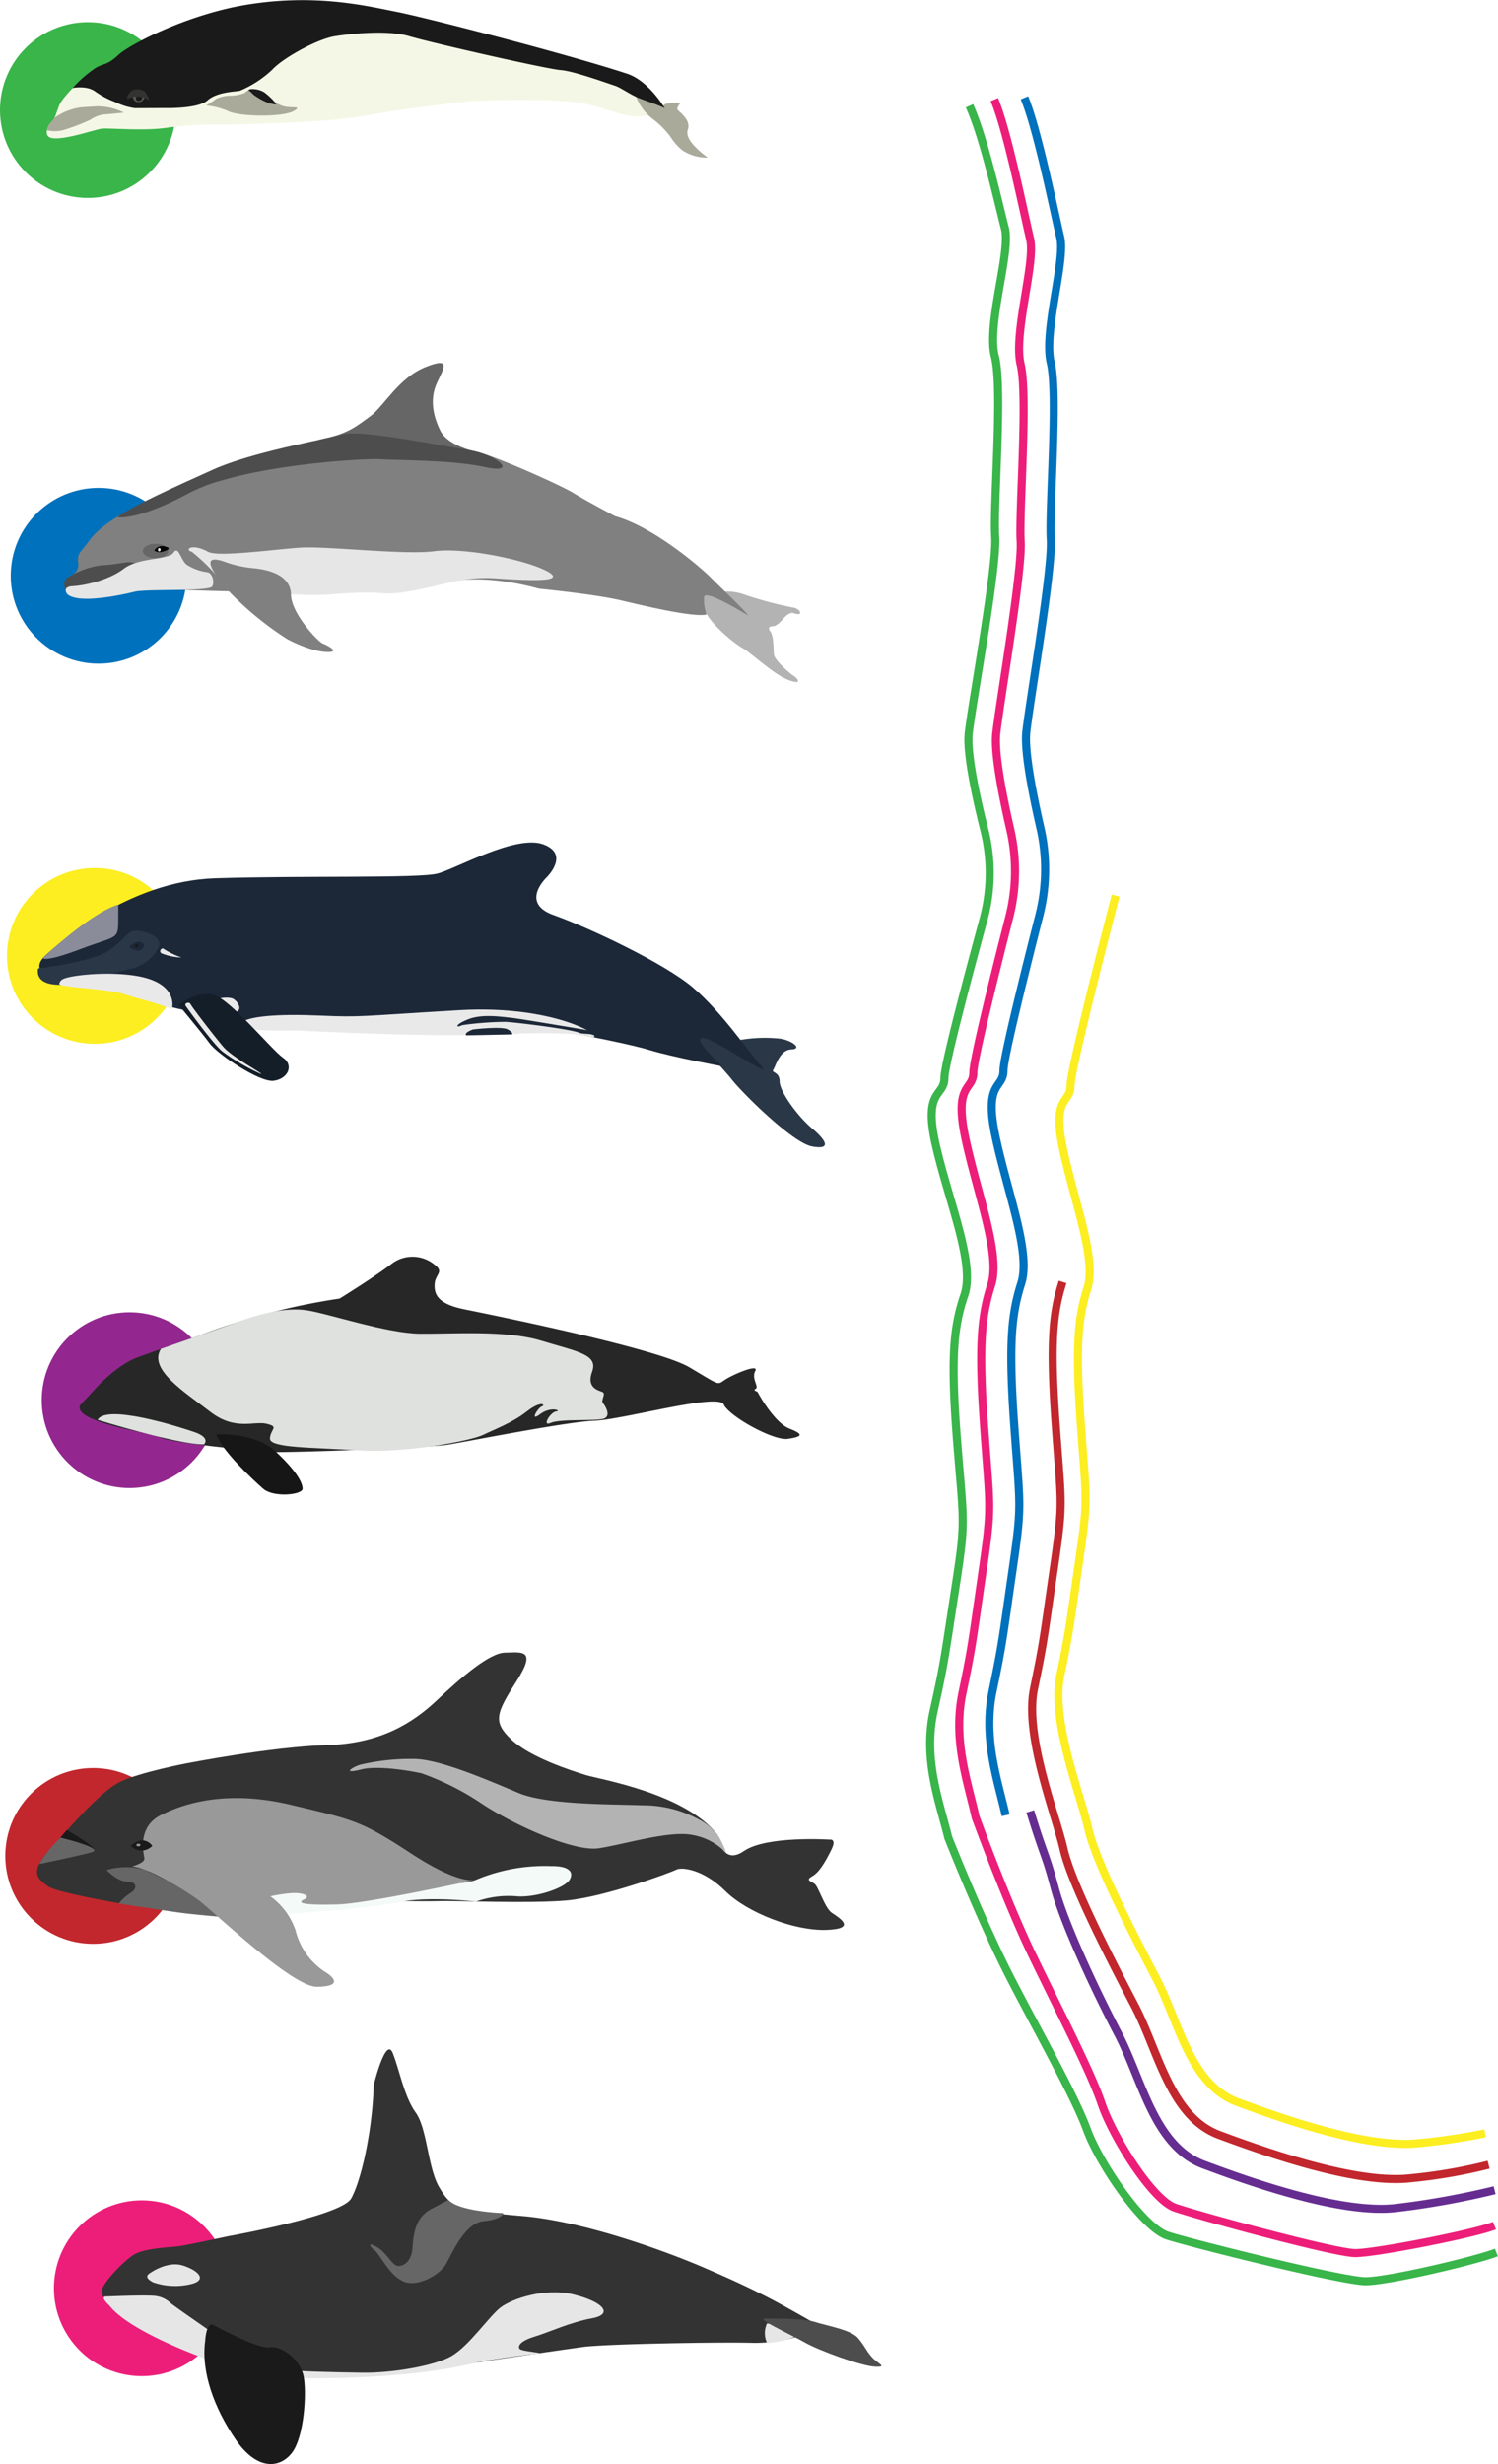 <svg xmlns="http://www.w3.org/2000/svg" viewBox="0 0 277.8 456.71">
    <defs>
        <style>
            .cls-1 {
                fill: #ed1e79;
            }
            .cls-2 {
                fill: #fcee21;
            }
            .cls-3 {
                fill: #c1272d;
            }
            .cls-4 {
                fill: #0071bc;
            }
            .cls-5 {
                fill: #93278f;
            }
            .cls-6 {
                fill: #39b54a;
            }
            .cls-7 {
                fill: #f5f7e6;
            }
            .cls-8 {
                fill: #aaaa9b;
            }
            .cls-9 {
                fill: #1a1a1a;
            }
            .cls-10 {
                fill: #5b5b59;
            }
            .cls-11 {
                fill: #333332;
            }
            .cls-12 {
                fill: #293747;
            }
            .cls-13 {
                fill: #1c2838;
            }
            .cls-14 {
                fill: #8a8c99;
            }
            .cls-15 {
                fill: #eae9e9;
            }
            .cls-16 {
                fill: #141e28;
            }
            .cls-17 {
                fill: #272727;
            }
            .cls-18 {
                fill: #dfe1de;
            }
            .cls-19 {
                fill: #161616;
            }
            .cls-20 {
                fill: #333;
            }
            .cls-21 {
                fill: #666;
            }
            .cls-22 {
                fill: #f4faf7;
            }
            .cls-23 {
                fill: #999;
            }
            .cls-24 {
                fill: #b3b3b3;
            }
            .cls-25 {
                fill: gray;
            }
            .cls-26 {
                fill: #e6e6e6;
            }
            .cls-27 {
                fill: #4d4d4d;
            }
            .cls-28,
            .cls-29,
            .cls-30,
            .cls-31,
            .cls-32,
            .cls-33 {
                fill: none;
                stroke-miterlimit: 10;
                stroke-width: 1.5px;
            }
            .cls-28 {
                stroke: #fcee21;
            }
            .cls-29 {
                stroke: #c1272d;
            }
            .cls-30 {
                stroke: #662d91;
            }
            .cls-31 {
                stroke: #0071bc;
            }
            .cls-32 {
                stroke: #ed1e79;
            }
            .cls-33 {
                stroke: #39b54a;
            }
        </style>
    </defs>
    <title>FAMILIA-CHICA</title>
    <g id="Capa_1" data-name="Capa 1">
        <circle class="cls-1" cx="26.29" cy="424.13" r="16.29" />
        <circle class="cls-2" cx="17.58" cy="177.18" r="16.29" />
        <circle class="cls-3" cx="17.27" cy="344" r="16.29" />
        <circle class="cls-4" cx="18.28" cy="106.72" r="16.29" />
        <circle class="cls-5" cx="24.03" cy="259.52" r="16.29" />
        <circle class="cls-6" cx="16.29" cy="20.4" r="16.29" />
        <path
            class="cls-7"
            d="M139.19,339.4s-1.71,2.46.76,2.63,7.58-1.61,8.82-1.79,7.94.51,12.35-.21a72.42,72.42,0,0,1,10.76-.55s18.58-.26,25.94-1.66c8.18-1.55,19.59-2.69,19.59-2.69s14.43-.76,20.82.47c4.8.93,8.48,3.16,11.83,2.09A28.85,28.85,0,0,1,255.2,343c1.77,2.64,6,2.63,6,2.63s-4.42-3-3.72-5.11-2-3.52-2-3.87.35-1.06.71-1.06-2.65-.53-3.36.36c0,0-2.83-4.58-6.54-5.81s-32.42-8.29-34.53-8.64-14.18-4.08-22.12-4.23-15.57,0-20.86,1.77-14.46,5.33-17.45,8.17a7.08,7.08,0,0,1-2.83,1.49c-1.59.36-6.86,5.41-7.56,7.18S140.15,338.51,139.19,339.4Z"
            transform="translate(-129.94 -316.39)"
        />
        <path
            class="cls-8"
            d="M177.22,333c1.06,0,2.77,1.32,3.3,2a5,5,0,0,0,2.24,1.12c1.09.32,3.5-.16,1.56.9s-9.7,1.05-12,0a13.28,13.28,0,0,0-4.15-1.09,15.37,15.37,0,0,0,1.88-1.23,6.13,6.13,0,0,1,2.61-.57,8,8,0,0,0,2.55-.47c.28-.2.94-.71.94-.71h1.07"
            transform="translate(-129.94 -316.39)"
        />
        <path
            class="cls-8"
            d="M247.9,334.32a9.57,9.57,0,0,0,2.79,3.89,16.13,16.13,0,0,1,3.66,3.63,9,9,0,0,0,2.26,2.49,8.15,8.15,0,0,0,4.59,1.27s-3.55-2.45-3.77-4.34a1.42,1.42,0,0,1,.05-.77,2.24,2.24,0,0,0-.19-1.86,6.74,6.74,0,0,0-1.42-1.62s-.4-.33-.33-.48a1.64,1.64,0,0,1,.54-.93.32.32,0,0,1,.16,0c.06,0,0,0-.08,0a7.77,7.77,0,0,0-2-.09c-.7.12-.86.09-1.27.49Z"
            transform="translate(-129.94 -316.39)"
        />
        <path
            class="cls-9"
            d="M160.67,336.42s6,.16,7.76-1.43,5.29-1.61,6-1.78a20.07,20.07,0,0,0,6-3.9c1.93-2.13,8.28-5.67,11.63-6.21,2.27-.36,9.53-1.26,13.77,0s25.6,6.11,28.07,6.28,9.27,2.65,10.11,2.91,2.34,1.31,3.9,2.06c.94.46,4.42,1.58,5.31,2.11,0,0-2.93-5.08-7-6.41-10.25-3.39-36.67-10.27-42.86-11.49-5.5-1.08-15.32-3.49-28.48-1.15-10.51,1.87-20.89,7.21-23,9.17s-2.53,1.46-4.17,2.38a23.11,23.11,0,0,0-4.31,3.74s2.58-.5,4.13.6a16.26,16.26,0,0,0,3.76,2,12.15,12.15,0,0,0,3.66,1.14Z"
            transform="translate(-129.94 -316.39)"
        />
        <path class="cls-9" d="M176.47,333.46l.13.13a3.68,3.68,0,0,0,.85.7,10.07,10.07,0,0,0,2.48,1.24,7,7,0,0,0,1.17.22c.36,0-1.62-2-2.39-2.39a4.44,4.44,0,0,0-2.2-.46.73.73,0,0,0-.49.23Z" transform="translate(-129.94 -316.39)" />
        <path
            class="cls-8"
            d="M152.9,337.26a10.8,10.8,0,0,0-5.11-1.16c-2.55.2-3.25,0-5.78,1a15.06,15.06,0,0,0-2,1.13,5.44,5.44,0,0,1-.64.84,2.6,2.6,0,0,0-.55.8,3.09,3.09,0,0,0-.19.65,6.18,6.18,0,0,0,3.29-.09,38.16,38.16,0,0,0,4.77-1.84,6,6,0,0,1,2.61-1C149.93,337.58,152.9,337.26,152.9,337.26Z"
            transform="translate(-129.94 -316.39)"
        />
        <path class="cls-10" d="M154.51,334.21s.19.86.63,1a1.4,1.4,0,0,0,1,0,1.8,1.8,0,0,0,.64-.75A19.26,19.26,0,0,0,154.51,334.21Z" transform="translate(-129.94 -316.39)" />
        <path class="cls-9" d="M155.38,334.16a.53.53,0,0,0-.17.71c.23.45.9.14,1,0s.11-.53,0-.65S155.38,334.16,155.38,334.16Z" transform="translate(-129.94 -316.39)" />
        <path class="cls-11" d="M153.86,333.74a1.82,1.82,0,0,1,1.72-.78c1.22.09,1.37.58,1.61,1s.61,1.16.12.87a3.71,3.71,0,0,0-3.26-.28C152.91,335.13,153.86,333.74,153.86,333.74Z" transform="translate(-129.94 -316.39)" />
        <path
            class="cls-12"
            d="M257.6,508a97.61,97.61,0,0,1,7.83,8.2c1.78,2.41,11.41,12,15.09,12.68s2.67-1.1,0-3.35-6-6.84-6-8.68-1.6-1.59-1.18-2.17,1.16-3.69,3.34-3.78.16-1.67-2.1-2a27,27,0,0,0-8,.36C265.08,509.69,257.6,508,257.6,508Z"
            transform="translate(-129.94 -316.39)"
        />
        <path
            class="cls-13"
            d="M231.32,479s-5.07,4.75,1.29,7,20.58,8.92,25.89,13.48,9.9,11.39,12.52,14.4-8.36-4.95-10.71-5.11,3.56,5.26,3.56,5.26-9-1.66-13.43-3-19.67-4.41-23-4.12-49.67-.7-49.67-.7-17.3-2.79-21.45-4.84-18.73-5-18.73-5-1.29-1.08,1-3.1,15.14-13.57,31.25-14.09,37.82.05,41.27-.88,14.48-7.25,19.55-5.42S231.32,479,231.32,479Z"
            transform="translate(-129.94 -316.39)"
        />
        <path class="cls-14" d="M151.87,484.08s-4,.67-14,9.86c0,0,0,1,7-1.64s7-1.58,7-5.77S151.87,484.08,151.87,484.08Z" transform="translate(-129.94 -316.39)" />
        <path class="cls-12" d="M137,495.9s10-1.19,13.09-3.3,3.43-3.78,5.12-3.7,5,1.06,4.14,3.1a7.66,7.66,0,0,1-4.71,3.85c-1.51.41-12.45,3.06-13,3.06S136.45,499.27,137,495.9Z" transform="translate(-129.94 -316.39)" />
        <path class="cls-13" d="M153.91,491.9s1.65-1.89,2.81-.4C156.72,491.5,156.3,493.68,153.91,491.9Z" transform="translate(-129.94 -316.39)" />
        <circle class="cls-9" cx="25.34" cy="175.32" r="0.31" />
        <path class="cls-15" d="M161.82,503.42s1.12-3.68-4-5.5-14.88-.89-16.29,0a1.21,1.21,0,0,0-.6.82c-.15.63,8.84.89,12,1.91S157.67,501.86,161.82,503.42Z" transform="translate(-129.94 -316.39)" />
        <path class="cls-15" d="M163.59,493.87a17.16,17.16,0,0,1-3.22-1.54c-.33-.44-1.13.35-.47.77A11.18,11.18,0,0,0,163.59,493.87Z" transform="translate(-129.94 -316.39)" />
        <path class="cls-15" d="M169.49,501.64s2.94-.74,3.88,0,1.37,1.88.46,2.27S169.49,501.64,169.49,501.64Z" transform="translate(-129.94 -316.39)" />
        <path class="cls-15" d="M184.86,507.38s28.09,1.54,41.79.57c0,0,8.63-.35,12.63.57s-5.42-6-24.22-4.89-17.94,1.34-25.76,1-13.69.07-15,1.58S184.86,507.38,184.86,507.38Z" transform="translate(-129.94 -316.39)" />
        <path
            class="cls-13"
            d="M215.65,506.4a60.83,60.83,0,0,1,8.09-.61c2.45.16,12,1.36,13.53,2,.77.33,2.08.09,2.86.52s1.35-.53,1.35-.53-14.75-2.53-16.73-2.74-5.44-.74-8,.28S214.43,507,215.65,506.4Z"
            transform="translate(-129.94 -316.39)"
        />
        <path class="cls-13" d="M217.64,507.2s5.35-.65,6.48,0,.77.92.77.92l-8.43.17C216.25,508.27,216,507.79,217.64,507.2Z" transform="translate(-129.94 -316.39)" />
        <path class="cls-16" d="M163.07,502.65s4.35,5.23,5.78,7.17,9.19,7.22,11.84,6.89,3.81-2.86,1.73-4.28-9.8-10.89-12.93-11.66S163.07,502.65,163.07,502.65Z" transform="translate(-129.94 -316.39)" />
        <path class="cls-15" d="M164.41,502.89s5.12,7.16,6.86,8.46a38.76,38.76,0,0,0,7,4.08c1,.25-5.2-3-6.91-5s-5.86-7.41-6.08-7.91S164,502.29,164.41,502.89Z" transform="translate(-129.94 -316.39)" />
        <path
            class="cls-17"
            d="M147.37,574.08s4-4.63,8.19-6.15S166.71,564,166.71,564a123.07,123.07,0,0,1,26.21-6.92s5.93-3.65,9.42-6.26a6.38,6.38,0,0,1,8.21,0c1.8,1.32.1,1.8,0,3.5s.2,3.68,5.49,4.75,35.79,7.24,41.72,10.74,5.09,3.3,6.69,2.28,6.3-3,5.55-1.59.73,2.92.09,3.3.23.35.4.7,3.07,5.59,5.84,6.68,2.37,1.49-.28,1.9-10.91-4.18-11.9-6.37-18.62,2.81-23.87,3-24,3.94-27.47,4.48-30.32,1.53-33.09,1.32-18.06-1.69-20-2.66-16.25-2.78-14.93-6Z"
            transform="translate(-129.94 -316.39)"
        />
        <path
            class="cls-18"
            d="M159.79,566.4s10.84-3.77,14.69-5.16,8.46-2.55,12.28-2,14.85,4.28,21,4.35,15.94-.72,22.56,1.3,10.61,2.52,9.43,5.74,1.45,3.48,2,3.82-.42,1.52,0,2,1.58,2.37.2,2.88-8.08,0-9.86.79-.09-2,1-2.12-1-1-3,.52-.43-1.19.33-1.45-.08-1.18-2.79.94-5.85,3.24-8.13,4.35-14.58,3.43-23.06,2.86S179.87,584.82,180,583s1.77-2.12-.6-2.71-5.85,1.37-10.52-2.26S157.35,570.2,159.79,566.4Z"
            transform="translate(-129.94 -316.39)"
        />
        <path class="cls-18" d="M148.05,579.56s14.73,4.57,19.72,4.56c0,0,1.34-1.22-1.8-2.3S149.64,576.61,148.05,579.56Z" transform="translate(-129.94 -316.39)" />
        <path class="cls-19" d="M170.05,582.26s7.11-.47,11,3.16,5,5.79,5,6.91-5.33,1.7-7.3,0S171,585.16,170.05,582.26Z" transform="translate(-129.94 -316.39)" />
        <path
            class="cls-20"
            d="M164.46,643.24s16-3.12,25.93-3.38,16-4,20.59-8.34,9.8-8.8,12.65-8.81,6-.83,2.14,5.22-4.48,7.59-1,10.89,11.15,5.78,13.88,6.6S257,648.79,263,656.48c0,0,.74,5.88,4.9,3s15.87-2.12,15.87-2.12,1.41-.27.34,1.88-2.21,4.17-3.55,4.92-.2.9.47,1.42,1.89,4.46,3.11,5.31,5,3-.94,3.21-14.73-3.2-18.77-7.22-8.08-4.48-9.09-3.94-13.37,5.08-20.29,5.7-20.77,0-23.8.13-56.06-.47-56.06-.47l-2.3,1S140.32,667.2,138.8,666s-3.6-2.27,0-6.34,9.76-11.24,13.39-13S164.46,643.24,164.46,643.24Z"
            transform="translate(-129.94 -316.39)"
        />
        <path class="cls-21" d="M149.71,663s2,2.14,3.79,2.14,2,1.28.71,2.07a8.84,8.84,0,0,0-2.24,2s9.21,1.41,11.46,1.71,8.39.9,10.23.9S156.9,663,156.9,663A12.56,12.56,0,0,0,149.71,663Z" transform="translate(-129.94 -316.39)" />
        <path class="cls-9" d="M142.36,655.59s4.57,2.64,5,3.49c.32.61-1.35.44-1.35.44l-5.5-1.61A16.82,16.82,0,0,1,142.36,655.59Z" transform="translate(-129.94 -316.39)" />
        <path
            class="cls-22"
            d="M176.41,667.93l5.53,3.26s16.56-1,21.87-2.2,14.39-.14,14.39-.14a18.15,18.15,0,0,1,7.29-1c3.48.4,9.2-1.46,10.11-3.09s-.62-2.53-3.38-2.48a32.87,32.87,0,0,0-14,2.53c-6.71,2.77-30.86-4.23-30.86-4.23Z"
            transform="translate(-129.94 -316.39)"
        />
        <path
            class="cls-23"
            d="M154.39,662.36s2.32-.65,2.32-1.42-1.56-5.8,3.07-8.13,12.49-4.67,24.22-1.87,12.9,2.93,22.19,9,12,4.86,12,4.86-20.09,4.44-25.76,4.58-7.67-.18-6.13-.91-.38-1.29-2.22-1.19a27,27,0,0,0-4,.6,12.84,12.84,0,0,1,4.68,6.34,12.82,12.82,0,0,0,5.42,7.63c2,1.21,3.05,2.77-1.54,2.78s-19.57-14.36-21.81-16S157.48,662.47,154.39,662.36Z"
            transform="translate(-129.94 -316.39)"
        />
        <path class="cls-9" d="M154.19,658.52a2.76,2.76,0,0,0,4,0S156.72,656.25,154.19,658.52Z" transform="translate(-129.94 -316.39)" />
        <ellipse class="cls-23" cx="155.57" cy="658.37" rx="0.38" ry="0.25" transform="translate(-131.63 -315.99) rotate(-0.15)" />
        <path
            class="cls-24"
            d="M208.07,645.06a49.61,49.61,0,0,1,11.14,5.59c6,4,17.1,9,21.73,8.32s13.1-3.34,17.4-2.47a11.22,11.22,0,0,1,6.31,3.39,19.62,19.62,0,0,0-1.36-3,10.16,10.16,0,0,0-3.53-3.15A21.7,21.7,0,0,0,249.18,651c-5.4-.2-17.74-.06-23-2.25s-14.67-6.35-19.52-6.34a40.59,40.59,0,0,0-9.95,1.08c-1.37.42-3.52,1.8.21.87S208.07,645.06,208.07,645.06Z"
            transform="translate(-129.94 -316.39)"
        />
        <path class="cls-21" d="M137.19,661.9s7.83-1.62,9.78-2.2c2.49-.73-5.8-2.7-5.8-2.7A23.82,23.82,0,0,0,137.19,661.9Z" transform="translate(-129.94 -316.39)" />
        <path
            class="cls-24"
            d="M262.85,426.23a9.38,9.38,0,0,1,5.28.42A70.61,70.61,0,0,0,277,429c1.33.16,2.19,1.81,0,1,0,0-.69-.21-1.81,1.08s-1.64,1.39-2,1.39-1,.16-.37,1,.54,3.25.65,4.26,2.89,3.46,3.58,3.88,1.93,1.81-.79.86-7-5.05-8.6-5.95-6.14-4.57-7.05-7.12-.76-3.39-.76-3.39Z"
            transform="translate(-129.94 -316.39)"
        />
        <path
            class="cls-25"
            d="M210.24,425.08s6.36-3.2,19.7.43c0,0,10.26,1,15.17,2.16s13.35,3.16,15.87,2.63a7.84,7.84,0,0,1-.46-3.27c.22-1.41,7,2.77,8,3.34s-5.18-5.32-6.79-6.95S251.3,414.09,244,412.06c0,0-5.47-2.9-7.77-4.32s-15.15-7.17-18.42-7.75-34.47,1-34.47,1L154,411.4l-1.63.39s-4,2.17-5.85,4.76-2.3,2.22-2.06,4.49a2.1,2.1,0,0,1-1,1.83c-1.05.6.27,1.46.27,1.46l19.52,1.39s6.86.23,10.45.3,13.71-6.4,13.71-6.4Z"
            transform="translate(-129.94 -316.39)"
        />
        <path class="cls-21" d="M219,400.3s-5.88-1-7.41-4.09-1.85-6.12-.65-8.78,2.89-5-2.1-3-7.74,7.29-10.18,9.07-4,3.18-8.52,4.16,1.53,1.86,1.53,1.86l27.59,2.21Z" transform="translate(-129.94 -316.39)" />
        <ellipse class="cls-21" cx="159.85" cy="418.1" rx="2.35" ry="1.33" transform="matrix(1, 0, 0, 1, -131.01, -315.98)" />
        <path d="M158.54,418.43a1.73,1.73,0,0,1,2.1-.72c1.56.38-.46.93-.79,1A1.86,1.86,0,0,1,158.54,418.43Z" transform="translate(-129.94 -316.39)" />
        <ellipse class="cls-26" cx="159.45" cy="418.29" rx="0.26" ry="0.32" transform="translate(-131.01 -315.98) rotate(-0.15)" />
        <path class="cls-27" d="M142.18,426.1s-.87-1.93.26-2.63a15.36,15.36,0,0,1,6.46-2.32c2.43-.07,4.47-.68,5.3-.54s1.16.19.83.59-7.39,3.89-7.39,3.89Z" transform="translate(-129.94 -316.39)" />
        <path
            class="cls-26"
            d="M142.42,426.51s-1.13-1.35,1-1.47,6.61-1.06,9.47-3.23,8.31-1.57,9.24-3,1.35,1.59,2.55,2.32a9.44,9.44,0,0,0,3.64,1.31c.86,0,1.48,1.61,1,2.62s-12.22.46-14.39,1S144.51,428.44,142.42,426.51Z"
            transform="translate(-129.94 -316.39)"
        />
        <path
            class="cls-26"
            d="M165.53,418.67a36.64,36.64,0,0,1,4.41,4.2c1.11,1.5,11.11,4.5,21.78,3.65s8.31.52,14.44-.58,9.71-2.75,15.68-2.35,13.49.8,9.56-1.32-15.3-4.45-20.93-3.71-19.95-1-24.93-.66-15.18,1.78-17,.77C165.46,417,164.05,418.28,165.53,418.67Z"
            transform="translate(-129.94 -316.39)"
        />
        <path class="cls-27" d="M151.71,412.25s3.46.8,13.2-4.42,32.71-6.55,35.71-6.32,13,.08,19.28,1.45,2.42-2.32-3.36-3.22-19.74-3.76-23.09-2.83-16.8,3.27-24,6.52S154.71,410.05,151.71,412.25Z" transform="translate(-129.94 -316.39)" />
        <path
            class="cls-25"
            d="M177,421.71a20.69,20.69,0,0,1-5.27-1.15c-2.45-.9-5.08-1.1.8,5.58a59.3,59.3,0,0,0,10.71,8.73c1.56.83,4.81,2.3,7.37,2.37s.08-1.22-.84-1.59-5.81-5.6-5.86-9C183.86,423,179.86,422,177,421.71Z"
            transform="translate(-129.94 -316.39)"
        />
        <path
            class="cls-20"
            d="M172.25,730.88s21-3.75,22.82-7,3.93-12.4,4.17-21c0,0,2.25-9.22,3.55-5.91s2.1,8,4.25,11,2.23,10.31,4.38,13.88,2.8,4.21,15.33,5.28,28.66,7.38,33.51,9.47,8,3.51,12.07,5.6,13.33,7.48,13.33,7.48L279.2,749a26.63,26.63,0,0,1-9.73,1.64c-5.3-.17-27.3.18-31.51.77s-19.67,2.83-20.78,3.08-6.16.33-6.16.33l-7.39,1.25-13,.62-8.78,0-18.47-8.49-13.44-5.51a1.62,1.62,0,0,1-1.05-2c.43-1.47,3.77-5,5.77-6.33s7-1.41,8.62-1.66S172.25,730.88,172.25,730.88Z"
            transform="translate(-129.94 -316.39)"
        />
        <path
            class="cls-26"
            d="M183.85,757.15s20.85.71,35-3c0,0,7.93-1.29,10.46-1.46s-2.61-.42-3-.92,0-1.44,2.78-2.29,6.49-2.63,10.63-3.4,2-3.08-3.39-4.4-11.48.8-13.58,2.41-5.81,7.11-9.09,9-11.31,3.16-16.45,3.08-13-.22-14.44-.63S183.85,757.15,183.85,757.15Z"
            transform="translate(-129.94 -316.39)"
        />
        <path class="cls-26" d="M157.93,737.6s3.09-2.17,5.89-1.3,4.58,2.6,1.78,3.39a12.49,12.49,0,0,1-7.27-.27C157.34,738.88,156.67,738.3,157.93,737.6Z" transform="translate(-129.94 -316.39)" />
        <path class="cls-26" d="M150.76,742s7.23-.31,8.36,0a5,5,0,0,1,2.46,1.27c1,.83,8.18,5.73,8.91,6.32s.71,5.11.71,5.11-16.68-5.46-21-11c0,0-1.8-1.61-.63-1.66Z" transform="translate(-129.94 -316.39)" />
        <path class="cls-9" d="M169.3,747.22s8.51,4.65,10.65,4.26,5.67,2.2,6.29,5.34.1,11.33-2.19,14.24-6.49,3.23-10.41-2.5-6.46-12.46-5.64-18.35C168,750.21,168.1,747.26,169.3,747.22Z" transform="translate(-129.94 -316.39)" />
        <path
            class="cls-21"
            d="M213.05,724.16s1.35,2,10.23,2.44c0,0-.07,1.12-3.66,1.49s-5.91,6.14-7,8-5.13,4.31-7.82,3.19-4.38-5.06-5.37-5.77-1.41-1.68.42-.63,2.83,3.44,3.89,3.51,2.46-.85,2.67-3.11.27-5.71,3.43-7.41Z"
            transform="translate(-129.94 -316.39)"
        />
        <path class="cls-26" d="M272.19,750.67a16.49,16.49,0,0,0,5.53-1.34c2.17-1.14-5.54-2.3-5.54-2.3A4.33,4.33,0,0,0,272.19,750.67Z" transform="translate(-129.94 -316.39)" />
        <path class="cls-27" d="M272.21,746.15s6.65-.11,8.77.59,6.75,1.45,8.07,3,1.47,2.31,2.56,3.53,3.07,1.88.62,1.79-10.43-3-13-4.47S269.23,745.78,272.21,746.15Z" transform="translate(-129.94 -316.39)" />
        <path
            class="cls-28"
            d="M336.83,482.39s-8.37,32-8.37,35.29-3.48,1.82-1.39,11.65,6.27,20.37,4.53,25.83-2.27,10.73-1.22,25.29,1.4,13.46-.35,25.47-1.74,12.73-3.48,21.1,3.83,22.19,5.23,28.38,8.36,19.65,12.55,27.65,6.27,19.65,15,22.92,24.4,8.74,33.82,7.65a113,113,0,0,0,12.2-1.82"
            transform="translate(-129.94 -316.39)"
        />
        <path
            class="cls-29"
            d="M327,554c-1.83,5.72-2.38,11.25-1.28,26.52s1.46,14.12-.37,26.71-1.82,13.35-3.65,22.13,4,23.28,5.48,29.76,8.78,20.61,13.17,29,6.58,20.61,15.72,24,25.59,9.16,35.47,8A95.94,95.94,0,0,0,406,717.62"
            transform="translate(-129.94 -316.39)"
        />
        <path class="cls-30" d="M321,652.13c2.64,8.6,2.79,7.64,4.53,14.19s7.37,18.64,11.79,27.08,6.62,20.74,15.82,24.19,25.75,9.22,35.68,8.06a152.47,152.47,0,0,0,18.29-3.3" transform="translate(-129.94 -316.39)" />
        <path
            class="cls-31"
            d="M316.43,652.85c-1.46-6.5-4.25-14.23-2.42-23s1.84-9.57,3.67-22.2,1.47-11.48.37-26.8-.55-20.86,1.28-26.6-2.57-16.84-4.77-27.18,1.47-8.8,1.47-12.25c0-2.34,4.06-18.63,6.67-28.84a34.35,34.35,0,0,0,.17-16.19c-1.41-6.13-3-14.17-2.6-17.75.7-6.18,4.88-30.2,4.53-35.66s1.4-26.92,0-32.74,2.79-18.92,1.75-23.29-4.19-20-6.63-25.83"
            transform="translate(-129.94 -316.39)"
        />
        <path
            class="cls-32"
            d="M314.34,334.85c2.44,5.82,5.58,21.47,6.63,25.84s-3.14,17.46-1.75,23.28-.34,27.29,0,32.75-3.83,29.47-4.53,35.65c-.4,3.59,1.19,11.62,2.6,17.75a34.39,34.39,0,0,1-.17,16.2c-2.61,10.21-6.67,26.5-6.67,28.84,0,3.44-3.67,1.91-1.47,12.25s6.61,21.43,4.77,27.17-2.38,11.3-1.28,26.61,1.47,14.16-.37,26.79-1.83,13.4-3.67,22.2,1,16.53,2.43,23c0,0,5.57,15.28,10.46,25.47s10.8,21.46,12.9,27.65,9.41,17.83,13.59,19.28S377.45,734,381.28,734s22.32-3.64,25.8-5.09"
            transform="translate(-129.94 -316.39)"
        />
        <path
            class="cls-33"
            d="M309.73,336c2.69,5.93,5.41,18.25,6.56,22.7s-3.4,17.81-1.86,23.74-.33,27.83.07,33.39-4.15,30.06-4.9,36.37c-.43,3.65,1.33,11.84,2.9,18.08a32.68,32.68,0,0,1-.17,16.52c-2.83,10.41-7.25,27-7.25,29.42,0,3.51-4,2-1.58,12.49s7.29,21.84,5.29,27.7-2.59,11.52-1.35,27.13,1.64,14.44-.35,27.32-2,13.67-4,22.65,1.08,16.84,2.7,23.47c0,0,6.15,15.57,11.52,26s11.9,21.86,14.21,28.16,10.36,18.15,14.95,19.63,32.52,8.46,36.72,8.45,20.42-3.83,24.25-5.33"
            transform="translate(-129.94 -316.39)"
        />
    </g>
</svg>
